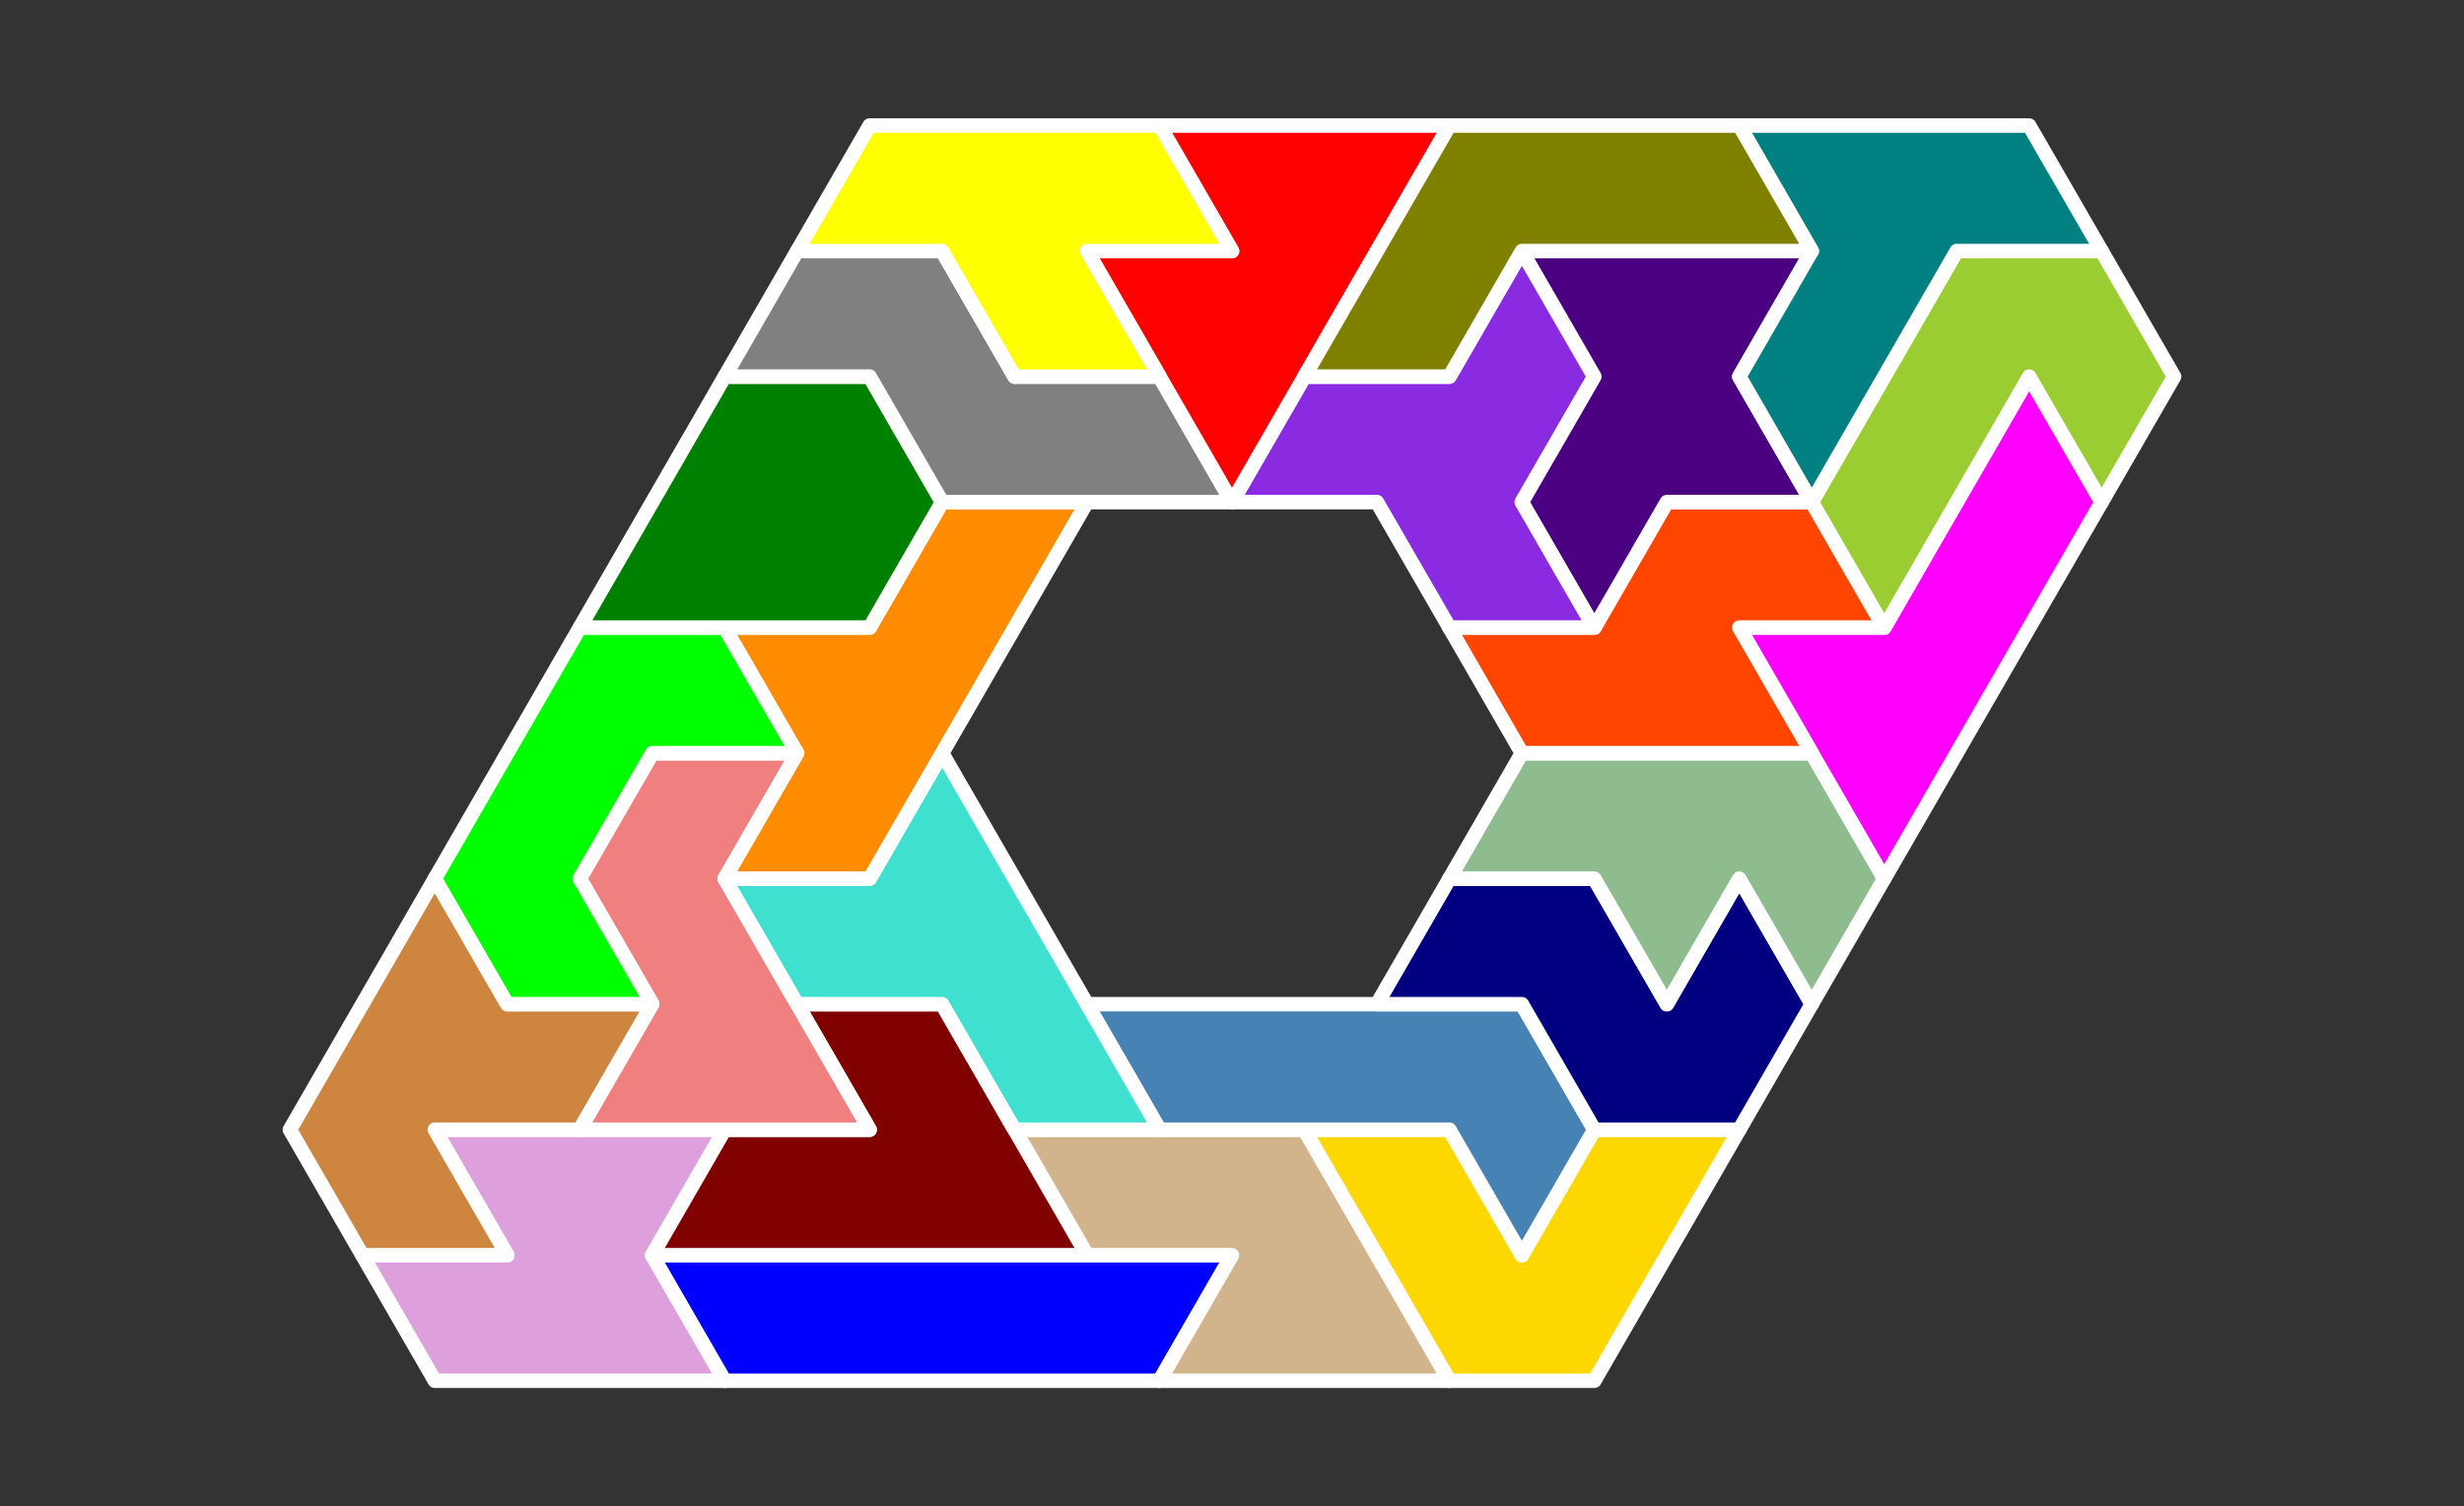 <?xml version="1.0" standalone="no"?>
<!-- Created by Polyform Puzzler (http://puzzler.sourceforge.net/) -->
<svg width="170.0" height="103.923" viewBox="0 0 170.0 103.923"
     xmlns="http://www.w3.org/2000/svg"
     xmlns:xlink="http://www.w3.org/1999/xlink">
<rect x="0" y="0" width="170.0" height="103.923" fill="#333333" stroke="none"/>
<g>
<polygon fill="plum" stroke="white"
         stroke-width="1" stroke-linejoin="round"
         points="25.000,86.603 30.000,95.263 50.000,95.263 45.000,86.603 50.000,77.942 30.000,77.942 35.000,86.603">
<desc>B7</desc>
</polygon>
<polygon fill="blue" stroke="white"
         stroke-width="1" stroke-linejoin="round"
         points="45.000,86.603 50.000,95.263 80.000,95.263 85.000,86.603">
<desc>I7</desc>
</polygon>
<polygon fill="tan" stroke="white"
         stroke-width="1" stroke-linejoin="round"
         points="80.000,95.263 100.000,95.263 90.000,77.942 70.000,77.942 75.000,86.603 85.000,86.603">
<desc>U7</desc>
</polygon>
<polygon fill="gold" stroke="white"
         stroke-width="1" stroke-linejoin="round"
         points="95.000,86.603 100.000,95.263 110.000,95.263 120.000,77.942 110.000,77.942 105.000,86.603 100.000,77.942 90.000,77.942">
<desc>V7</desc>
</polygon>
<polygon fill="peru" stroke="white"
         stroke-width="1" stroke-linejoin="round"
         points="20.000,77.942 25.000,86.603 35.000,86.603 30.000,77.942 40.000,77.942 45.000,69.282 35.000,69.282 30.000,60.622">
<desc>A7</desc>
</polygon>
<polygon fill="maroon" stroke="white"
         stroke-width="1" stroke-linejoin="round"
         points="45.000,86.603 75.000,86.603 65.000,69.282 55.000,69.282 60.000,77.942 50.000,77.942">
<desc>G7</desc>
</polygon>
<polygon fill="steelblue" stroke="white"
         stroke-width="1" stroke-linejoin="round"
         points="100.000,77.942 105.000,86.603 110.000,77.942 105.000,69.282 75.000,69.282 80.000,77.942">
<desc>L7</desc>
</polygon>
<polygon fill="lightcoral" stroke="white"
         stroke-width="1" stroke-linejoin="round"
         points="40.000,77.942 60.000,77.942 50.000,60.622 55.000,51.962 45.000,51.962 40.000,60.622 45.000,69.282">
<desc>Q7</desc>
</polygon>
<polygon fill="turquoise" stroke="white"
         stroke-width="1" stroke-linejoin="round"
         points="65.000,69.282 70.000,77.942 80.000,77.942 65.000,51.962 60.000,60.622 50.000,60.622 55.000,69.282">
<desc>H7</desc>
</polygon>
<polygon fill="navy" stroke="white"
         stroke-width="1" stroke-linejoin="round"
         points="105.000,69.282 110.000,77.942 120.000,77.942 125.000,69.282 120.000,60.622 115.000,69.282 110.000,60.622 100.000,60.622 95.000,69.282">
<desc>S7</desc>
</polygon>
<polygon fill="lime" stroke="white"
         stroke-width="1" stroke-linejoin="round"
         points="30.000,60.622 35.000,69.282 45.000,69.282 40.000,60.622 45.000,51.962 55.000,51.962 50.000,43.301 40.000,43.301">
<desc>C7</desc>
</polygon>
<polygon fill="darkseagreen" stroke="white"
         stroke-width="1" stroke-linejoin="round"
         points="110.000,60.622 115.000,69.282 120.000,60.622 125.000,69.282 130.000,60.622 125.000,51.962 105.000,51.962 100.000,60.622">
<desc>F7</desc>
</polygon>
<polygon fill="darkorange" stroke="white"
         stroke-width="1" stroke-linejoin="round"
         points="50.000,60.622 60.000,60.622 75.000,34.641 65.000,34.641 60.000,43.301 50.000,43.301 55.000,51.962">
<desc>E7</desc>
</polygon>
<polygon fill="magenta" stroke="white"
         stroke-width="1" stroke-linejoin="round"
         points="125.000,51.962 130.000,60.622 145.000,34.641 140.000,25.981 130.000,43.301 120.000,43.301">
<desc>P7</desc>
</polygon>
<polygon fill="orangered" stroke="white"
         stroke-width="1" stroke-linejoin="round"
         points="100.000,43.301 105.000,51.962 125.000,51.962 120.000,43.301 130.000,43.301 125.000,34.641 115.000,34.641 110.000,43.301">
<desc>Z7</desc>
</polygon>
<polygon fill="green" stroke="white"
         stroke-width="1" stroke-linejoin="round"
         points="40.000,43.301 60.000,43.301 65.000,34.641 60.000,25.981 50.000,25.981">
<desc>D7</desc>
</polygon>
<polygon fill="blueviolet" stroke="white"
         stroke-width="1" stroke-linejoin="round"
         points="95.000,34.641 100.000,43.301 110.000,43.301 105.000,34.641 110.000,25.981 105.000,17.321 100.000,25.981 90.000,25.981 85.000,34.641">
<desc>W7</desc>
</polygon>
<polygon fill="indigo" stroke="white"
         stroke-width="1" stroke-linejoin="round"
         points="105.000,34.641 110.000,43.301 115.000,34.641 125.000,34.641 120.000,25.981 125.000,17.321 105.000,17.321 110.000,25.981">
<desc>X7</desc>
</polygon>
<polygon fill="yellowgreen" stroke="white"
         stroke-width="1" stroke-linejoin="round"
         points="125.000,34.641 130.000,43.301 140.000,25.981 145.000,34.641 150.000,25.981 145.000,17.321 135.000,17.321">
<desc>J7</desc>
</polygon>
<polygon fill="gray" stroke="white"
         stroke-width="1" stroke-linejoin="round"
         points="60.000,25.981 65.000,34.641 85.000,34.641 80.000,25.981 70.000,25.981 65.000,17.321 55.000,17.321 50.000,25.981">
<desc>N7</desc>
</polygon>
<polygon fill="red" stroke="white"
         stroke-width="1" stroke-linejoin="round"
         points="80.000,25.981 85.000,34.641 100.000,8.660 80.000,8.660 85.000,17.321 75.000,17.321">
<desc>M7</desc>
</polygon>
<polygon fill="teal" stroke="white"
         stroke-width="1" stroke-linejoin="round"
         points="120.000,25.981 125.000,34.641 135.000,17.321 145.000,17.321 140.000,8.660 120.000,8.660 125.000,17.321">
<desc>T7</desc>
</polygon>
<polygon fill="yellow" stroke="white"
         stroke-width="1" stroke-linejoin="round"
         points="65.000,17.321 70.000,25.981 80.000,25.981 75.000,17.321 85.000,17.321 80.000,8.660 60.000,8.660 55.000,17.321">
<desc>Y7</desc>
</polygon>
<polygon fill="olive" stroke="white"
         stroke-width="1" stroke-linejoin="round"
         points="90.000,25.981 100.000,25.981 105.000,17.321 125.000,17.321 120.000,8.660 100.000,8.660">
<desc>R7</desc>
</polygon>
</g>
</svg>

